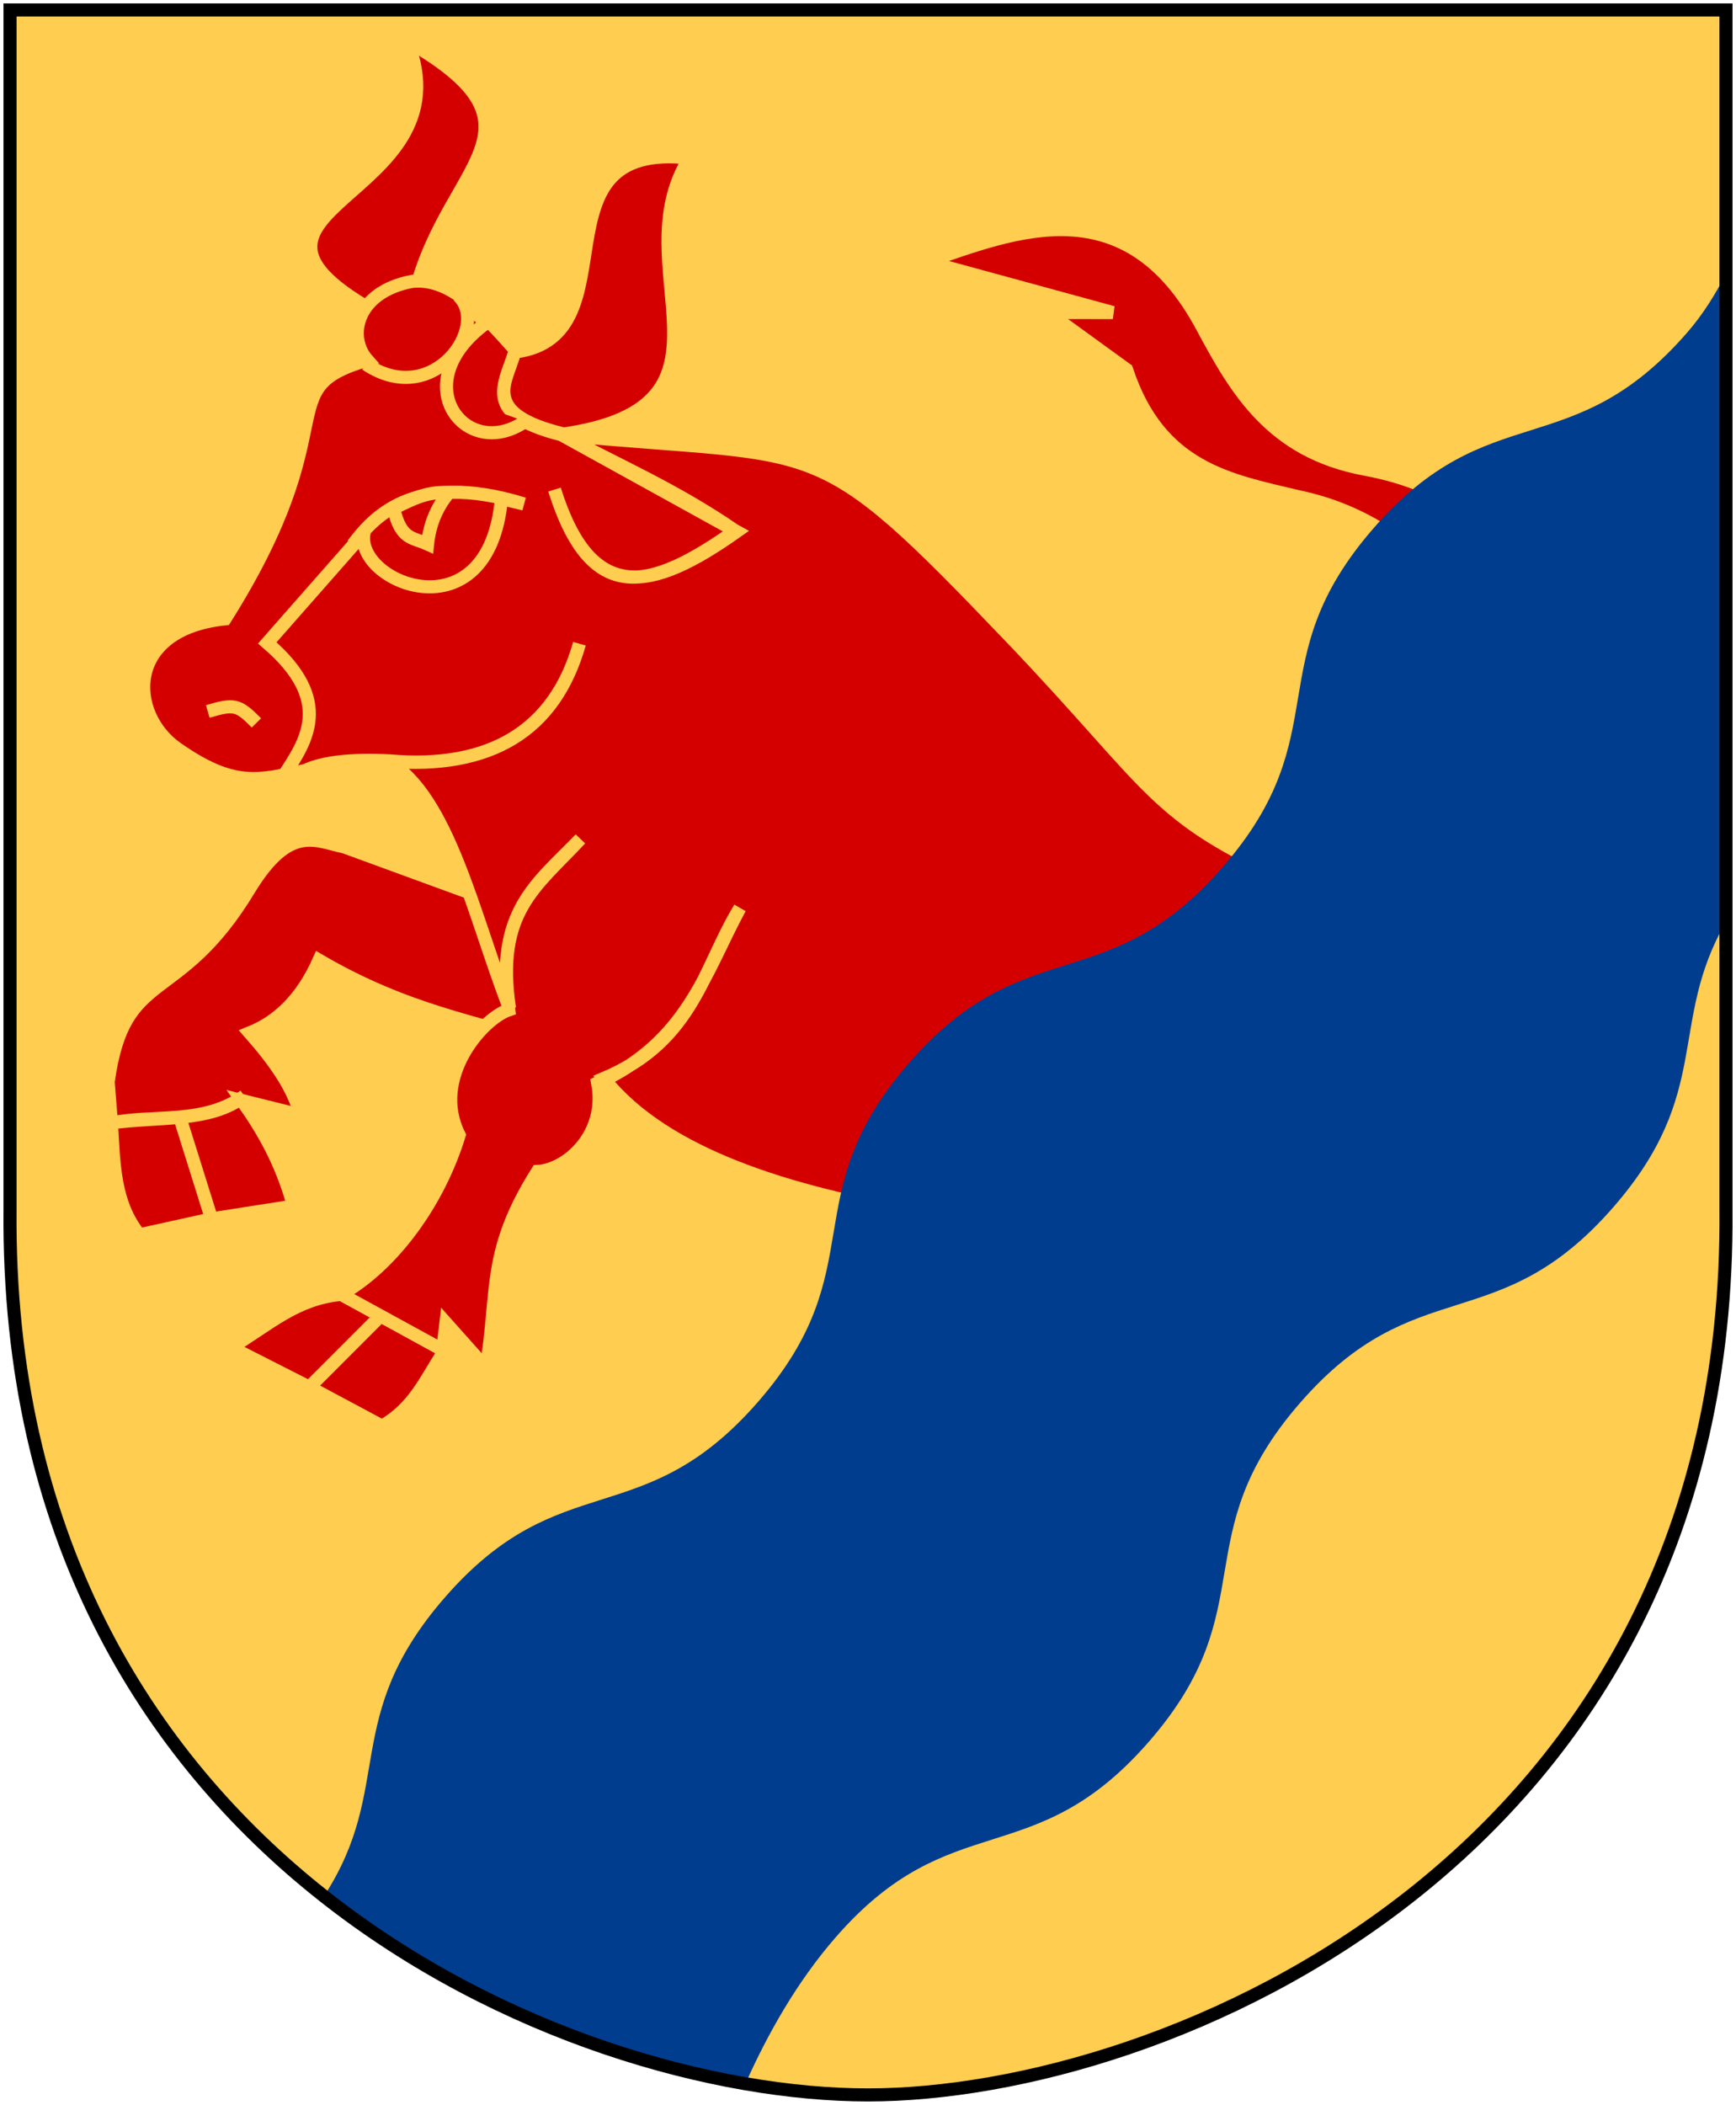 <?xml version="1.0" encoding="UTF-8" standalone="no"?>
<!-- Created with Inkscape (http://www.inkscape.org/) -->
<svg
   xmlns:dc="http://purl.org/dc/elements/1.1/"
   xmlns:cc="http://web.resource.org/cc/"
   xmlns:rdf="http://www.w3.org/1999/02/22-rdf-syntax-ns#"
   xmlns:svg="http://www.w3.org/2000/svg"
   xmlns="http://www.w3.org/2000/svg"
   version="1.0"
   width="251"
   height="304.2"
   id="svg4166">
  <defs
     id="defs4168" />
  <path
     d="M 249.551,1.44 L 1.45,1.44 L 1.45,174.936 C 0.682,268.657 81.739,302.756 125.5,302.756 C 168.494,302.756 250.318,268.657 249.551,174.936 L 249.551,1.44 z "
     style="fill:#ffcd50;stroke:none"
     id="Shield" />
  <g
     transform="matrix(0.405,0.206,-0.206,0.405,95.023,-77.241)"
     style="fill:#d40000;stroke:#ffcd50;stroke-width:4.172px;stroke-linecap:butt;stroke-linejoin:miter"
     id="Bull">
    <path
       d="M 44.086,280.683 C -27.141,278.767 53.328,235.396 12.086,199.218 C 71.851,202.155 36.721,232.149 53.262,278.524 L 44.086,280.683 z "
       id="path77543" />
    <path
       d="M 158.091,431.007 L 110.438,436.751 C 101.596,439.213 91.536,437.776 89.58,462.273 C 86.438,506.495 65.132,502.126 77.359,537.455 L 84.182,548.597 C 95.522,539.757 110.586,535.883 117.995,521.802 C 112.427,534.155 96.198,540.112 84.182,548.597 C 90.595,559.444 96.321,570.976 108.279,576.278 L 126.438,561.358 L 102.881,537.262 L 126.438,561.358 L 147.835,545.898 C 137.889,534.951 127.942,528.666 117.995,523.421 L 136.694,519.103 C 130.491,512.07 120.926,507.279 110.438,503.103 C 116.953,495.676 120.294,485.711 119.614,472.529 C 152.321,474.455 173.485,467.009 196.762,463.546 L 158.091,431.007 z "
       id="path76656" />
    <path
       d="M 112.75,288.587 C 191.816,257.419 182.213,250.592 269.438,281.223 C 332.086,303.224 334.755,311.459 384.289,308.905 L 413.783,427.035 C 384.639,433.349 274.487,491.308 217.426,464.972 C 237.534,441.213 229.723,419.448 231.46,397.001 C 230.823,420.063 235.939,442.715 216.347,467.131 C 226.492,480.268 220.145,496.295 212.028,500.889 C 209.211,531.205 218.316,540.137 225.792,564.019 L 207.904,557.04 L 211.379,566.452 C 210.344,576.14 211.095,585.828 204.665,595.517 L 178.409,594.977 L 188.472,564.057 L 178.409,594.977 L 150.534,594.977 C 158.091,582.752 161.956,571.696 174.091,564.057 L 209.869,565.137 L 174.091,564.057 C 184.661,548.046 188.394,523.652 184.57,501.884 C 168.142,489.766 174.349,465.591 180.568,459.228 C 162.643,433.152 170.217,420.031 176.25,400.433 C 170.511,420.488 162.506,433.333 180.568,458.688 C 156.951,437.579 132.731,407.42 110.438,406.177 C 140.835,393.748 153.424,373.485 147.835,345.223 C 153.39,373.472 140.652,393.804 110.784,405.871 C 99.712,410.831 92.183,415.791 88.307,420.751 C 76.448,430.321 70.726,436.059 48.75,432.972 C 30.075,430.349 16.651,406.839 43.74,389.291 C 50.512,315.355 22.681,318.087 46.785,295.41 C 37.62,291.84 33.674,277.736 48.134,266.649 C 58.627,259.825 72.987,265.68 87.961,271.507 C 119.123,249.54 60.399,209.809 109.012,191.661 C 105.082,232.422 164.188,252.008 113.137,288.047 C 86.367,294.42 89.335,281.773 87.401,271.853 C 89.55,281.739 86.13,294.608 112.516,288.586 C 133.358,289.083 152.31,287.69 175.71,290.746 C 160.146,320.313 145.752,332.97 118.535,305.126 C 145.457,332.608 160.662,320.294 176.25,290.746 L 112.75,288.587 z "
       id="path74880" />
    <path
       d="M 46.932,296.783 C 72.754,299.854 76.802,268.001 63.324,264.074 L 75.079,267.862 C 60.518,296.606 89.499,310.225 100.352,290.059"
       id="path80204" />
    <path
       d="M 82.98,425.316 C 84.347,412.592 86.81,396.756 59.176,390.03 L 71.421,342.277"
       id="path81093" />
    <path
       d="M 69.262,349.811 C 71.01,340.262 75.185,319.942 111.934,313.616 L 104.794,315.359 C 121.24,356.6 75.112,360.488 70.735,344.829 L 69.262,349.811 z "
       id="Bull-Eye-1" />
    <path
       d="M 75.593,333.664 C 82.274,341.538 84.907,339.152 90.39,338.892 C 88.26,333.314 87.575,327.447 89.04,321.15 C 83.478,323.861 81.155,326.087 75.593,333.664 z "
       id="Bull-Eye-2" />
    <path
       d="M 52.183,418.052 C 58.578,412.007 59.809,411.684 67.643,414.274"
       id="path85532" />
    <path
       d="M 397.81,266.657 C 462.606,274.351 406.374,179.257 330.497,199.856 C 308.786,205.069 287.201,212.077 263.465,188.584 L 232.921,183.747 L 251.365,174.393 L 191.271,186.817 C 212.026,165.41 236.837,136.396 278.732,165.516 C 297.332,178.444 316.271,191.027 345.476,182.414 C 400.495,166.188 423.197,206.483 422.576,237.82 C 434.235,295.953 392.836,338.173 397.81,266.657 z "
       style="stroke-width:4.172"
       id="svans" />
  </g>
  <path
     d="M 249.562,39.531 C 248.006,42.58 246.187,45.479 243.969,48.031 C 227.18,67.344 215.351,57.062 198.562,76.375 C 181.774,95.688 193.601,105.968 176.812,125.281 C 160.024,144.594 148.195,134.343 131.406,153.656 C 114.618,172.969 126.445,183.218 109.656,202.531 C 92.868,221.844 81.07,211.593 64.281,230.906 C 49.238,248.212 57.115,258.237 46.844,274.031 C 66.134,289.242 88.541,297.809 107.781,301.125 C 111,293.924 115.22,286.428 120.781,280.031 C 137.57,260.718 149.368,270.969 166.156,251.656 C 182.945,232.343 171.149,222.094 187.938,202.781 C 204.726,183.468 216.524,193.719 233.312,174.406 C 247.736,157.814 241.084,147.898 249.562,133.188 L 249.562,39.531 z "
     style="fill:#003d8f"
     id="Stream" />
  <path
     d="M 249.551,1.44 L 1.45,1.44 L 1.45,174.936 C 0.682,268.657 81.739,302.756 125.5,302.756 C 168.494,302.756 250.318,268.657 249.551,174.936 L 249.551,1.44 z "
     style="fill:none;fill-opacity:0;stroke:#000000;stroke-width:1.888"
     id="Frame" />
</svg>
